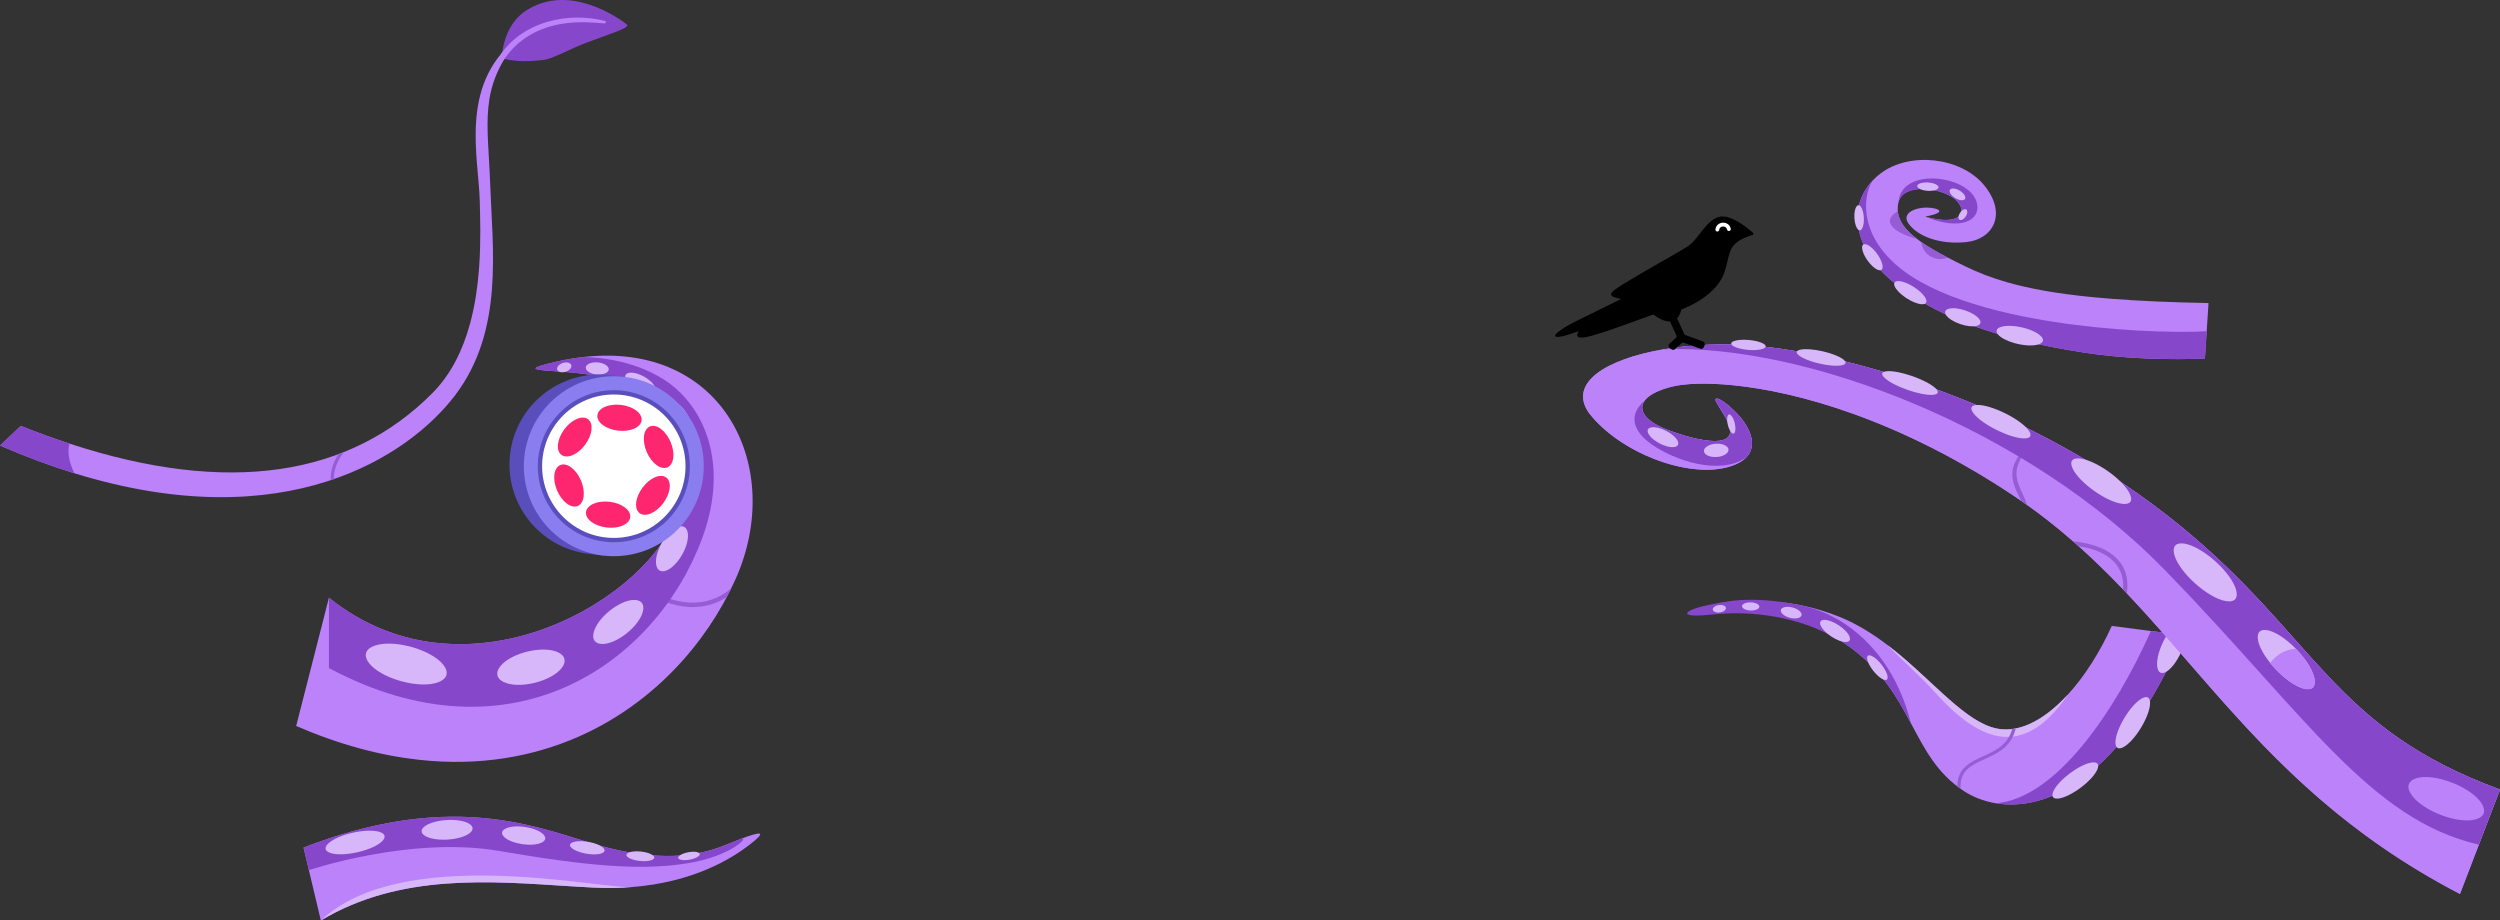 <?xml version="1.0" encoding="UTF-8"?>
<svg id="Layer_1" data-name="Layer 1" xmlns="http://www.w3.org/2000/svg" viewBox="0 0 2609.56 960.81">
  <rect x="0" y="0" width="2609.56" height="960.81" fill="#333333" stroke="none"/>
  <g>
    <g>
      <path d="m2191.37,370.26c-5.36-.65-10.78-1.39-16.18-2.23-22.11-3.44-43.77-7.53-64.62-12.65-51.82-12.71-98.75-31.64-135.77-62.2-37.19-30.71-48-75.42-20.06-104.79.01,0,.01-.01.01-.01,2.38-2.51,5.06-4.92,8.03-7.19,30.36-23.23,84.31-17.34,108.5,12.38,24.19,29.72,9.18,56.27-18.88,59.13-26.94,2.74-50.18-5.54-60.08-19.12-8.27-11.33,7.64-17.13,18.98-16.91,11.34.23,23.26,4.69-1.75,9.4,38.26,11.01,45.47-6.06,30.86-18.31-13.93-11.69-53.61-17.37-58.67,3.32-.81,3.3-1.04,6.46-.75,9.52,1.01,10.53,8.3,19.86,20.33,29,1.35,1.03,2.75,2.04,4.22,3.07,7.62,5.31,16.79,10.58,27.22,16.02,5.9,3.09,12.2,6.22,18.84,9.44,12.8,6.21,26.66,11.68,43.09,16.41,23.33,6.72,51.83,11.94,89.82,15.65,6.11.6,12.47,1.15,19.09,1.67,28.53,2.23,61.96,3.73,101.71,4.49l-3.76,57.85s-19.4,1.12-47.42.45c-18.26-.44-40.17-1.63-62.76-4.39Z" style="fill: #bb82fa; stroke-width: 0px;"/>
      <path d="m2009.55,226.08c38.26,11.01,45.47-6.06,30.86-18.31-13.93-11.69-53.61-17.37-58.67,3.32,2.37-37.58,75.01-28.49,81.83.95,4.29,18.5-17.88,29.27-54.01,14.05Z" style="fill: #8647cb; stroke-width: 0px;"/>
      <path d="m2191.37,370.26c-2.2-.27-4.42-.55-6.64-.85-.48-.07-.97-.13-1.45-.2-.92-.13-1.83-.25-2.73-.38-.73-.1-1.45-.21-2.17-.32-1.05-.15-2.11-.32-3.18-.48-2.4-.37-4.81-.76-7.21-1.15-.46-.08-.92-.15-1.38-.23-2.51-.41-5.02-.83-7.52-1.26-.62-.11-1.23-.22-1.86-.33-1.72-.3-3.45-.61-5.17-.93-.64-.11-1.29-.23-1.94-.35-3.94-.72-7.86-1.48-11.75-2.25-1.28-.25-2.54-.52-3.8-.77-1.41-.28-2.82-.58-4.22-.89-.99-.2-1.99-.41-2.97-.64-.98-.2-1.96-.42-2.95-.65-1.92-.42-3.85-.85-5.76-1.29-2.72-.62-5.41-1.26-8.1-1.92-51.82-12.71-98.75-31.64-135.77-62.2-37.19-30.71-48-75.42-20.06-104.79-10.83,15.92-17.72,67.74,50.05,105.84,25.8,14.5,58.51,25.25,93.06,33.07,29.8,6.75,60.96,11.34,90.24,14.33,14.66,1.5,28.85,2.59,42.16,3.34,30.85,1.77,56.93,1.74,73.14.8l-1.85,28.42s-1.21.07-3.48.17c-.28,0-.57.02-.89.03-.78.03-1.66.06-2.65.1-.39,0-.79.02-1.22.03-.29.01-.59.02-.9.03-.35.01-.71.02-1.09.03-.55,0-1.11.03-1.71.05-.61,0-1.26.03-1.92.05-.39,0-.79.02-1.21.02-1.82.04-3.8.07-5.9.09-2.53.03-5.25.04-8.13.05-1.15,0-2.33,0-3.54,0-.44,0-.89,0-1.34,0-1.39-.01-2.82-.02-4.27-.04-2.94-.03-6-.08-9.18-.16-18.26-.44-40.17-1.63-62.76-4.39Z" style="fill: #8647cb; stroke-width: 0px;"/>
      <path d="m2045.87,338.19c-14.04-4.89-20.36-13.79-11.37-16.01,8.99-2.22,26.54,3.9,31.59,11.01,5.05,7.12-6.18,9.89-20.22,5Z" style="fill: #d7b6fa; stroke-width: 0px;"/>
      <path d="m2105.95,358.97c-1.17-.27-2.29-.56-3.38-.87-16.32-4.6-24.17-13.44-14.01-16.83,3.62-1.21,8.62-1.42,13.95-.86,10.65,1.09,22.67,5.2,27.83,10.44,7.72,7.86-5.83,12.37-24.39,8.12Z" style="fill: #d7b6fa; stroke-width: 0px;"/>
      <path d="m1989.57,310.95c-12.52-8.3-16.64-18.03-7.41-17.52,9.23.52,24.88,10.89,28.17,18.68,3.29,7.79-8.25,7.14-20.77-1.16Z" style="fill: #d7b6fa; stroke-width: 0px;"/>
      <path d="m1949.01,271.44c-7.12-10.26-7.07-19.11.1-15.95,7.16,3.17,16.06,15.99,16.02,23.08-.04,7.09-9,3.13-16.11-7.13Z" style="fill: #d7b6fa; stroke-width: 0px;"/>
      <path d="m1935.66,227.44c-.54-10.1,3.23-16.52,6.79-11.55s4.24,17.6,1.22,22.73c-3.02,5.13-7.47-1.08-8.01-11.18Z" style="fill: #d7b6fa; stroke-width: 0px;"/>
      <path d="m2012.1,199.19c-8.54-.55-13.64-4.52-9.18-7.14s15.13-1.92,19.21,1.25c4.08,3.17-1.49,6.44-10.03,5.89Z" style="fill: #d7b6fa; stroke-width: 0px;"/>
      <path d="m2040.4,206.44c-5.93-3.85-7.24-9.23-2.37-9.68,4.88-.45,12.29,4.36,13.34,8.66s-5.04,4.87-10.97,1.02Z" style="fill: #d7b6fa; stroke-width: 0px;"/>
      <path d="m2045.74,222.46c2.56-4.21,6.8-5.54,7.63-2.39.83,3.15-2.37,8.42-5.76,9.48-3.39,1.06-4.43-2.88-1.87-7.09Z" style="fill: #d7b6fa; stroke-width: 0px;"/>
    </g>
    <path d="m2001.31,249.6c-31.52-8.8-34.81-21.29-20.33-29,1.01,10.53,8.3,19.86,20.33,29Z" style="fill: #965cd5; stroke-width: 0px;"/>
    <path d="m2005.53,252.67c7.62,5.31,16.79,10.58,27.22,16.02-7.15,4.34-25.24.94-27.22-16.02Z" style="fill: #965cd5; stroke-width: 0px;"/>
  </g>
  <g>
    <path d="m2278.99,663.06c-65.51,152.19-143.84,184.04-195.78,175.39-12.87-2.13-24.13-6.77-33.16-12.66-28.26-18.44-41.03-43.93-55.51-71.05h0c-13.8-25.88-29.16-53.24-60.97-77.41-37.16-28.23-100.14-47.39-146.82-39.26l-13.64-1.29s51.26-15.65,103.9-5.58c.63.12,1.27.25,1.9.37,13.7,2.73,27.86,6.82,42.18,12.71,17.8,7.32,33.95,17.5,48.85,28.82h0c43,32.67,75.74,74.9,108.48,85.86,25.92,8.67,54.34-6.1,79.57-33.43,17.67-19.14,33.76-44.46,46.34-72.19l74.66,9.72Z" style="fill: #bb82fa; stroke-width: 0px;"/>
    <path d="m2278.99,663.06c-65.51,152.19-143.84,184.04-195.78,175.39h.02c62.45-4.79,123.93-94.8,161.95-179.79l33.81,4.4Z" style="fill: #8647cb; stroke-width: 0px;"/>
    <path d="m1994.54,754.73c-13.8-25.87-29.16-53.22-60.97-77.39-37.16-28.23-92.63-41.72-146.82-35.87-38.15,4.12-28.56-4.77-5.05-9.59,17.36-3.55,42.67-10.75,95.31-.68.63.12,1.27.25,1.9.37,54.3,11.3,99.06,56.46,115.64,123.15Z" style="fill: #8647cb; stroke-width: 0px;"/>
    <path d="m2234.92,759.47c-12.2,20.22-27.08,28.63-26.78,15.14.3-13.49,15.56-38.77,27.46-45.5,11.9-6.73,11.52,10.14-.68,30.36Z" style="fill: #d7b6fa; stroke-width: 0px;"/>
    <path d="m2172.03,822.08c-17.84,13.41-33.81,15.64-28.75,4.02,5.06-11.62,27.35-28.38,40.13-30.17s6.46,12.74-11.38,26.15Z" style="fill: #d7b6fa; stroke-width: 0px;"/>
    <path d="m2276.68,680.75c-8.88,19.78-22.65,28.56-24.8,15.81-2.14-12.76,8.95-37.48,19.97-44.51,11.02-7.02,13.7,8.92,4.82,28.7Z" style="fill: #d7b6fa; stroke-width: 0px;"/>
    <path d="m1955.32,700.16c-7.54-9.59-8.67-18.29-2.02-15.66,6.64,2.63,16.07,14.62,16.97,21.58.9,6.96-7.41,3.67-14.95-5.92Z" style="fill: #d7b6fa; stroke-width: 0px;"/>
    <path d="m1911.48,664.38c-11.61-7.69-15.55-17.33-7.09-17.35,8.46-.02,22.98,9.59,26.13,17.3,3.15,7.71-7.42,7.74-19.04.05Z" style="fill: #d7b6fa; stroke-width: 0px;"/>
    <path d="m1868.24,644.85c-8.28-2.2-12.24-8.06-7.12-10.54s15.46.28,18.63,4.96c3.17,4.68-3.23,7.78-11.51,5.58Z" style="fill: #d7b6fa; stroke-width: 0px;"/>
    <path d="m1827.34,637.27c-6.96-.2-11.24-3.87-7.7-6.61s12.24-2.49,15.67.45c3.42,2.94-1,6.36-7.97,6.16Z" style="fill: #d7b6fa; stroke-width: 0px;"/>
    <path d="m1795.29,639.28c-5.27.74-9.04-2.02-6.79-4.96,2.26-2.94,8.84-3.86,11.86-1.66,3.02,2.2.2,5.88-5.07,6.62Z" style="fill: #d7b6fa; stroke-width: 0px;"/>
    <path d="m2158.11,725.83c-45.66,66.33-90.95,49.16-136.87-1.57-18.44-20.39-36.42-35.39-51.3-51.15,43,32.66,75.74,74.89,108.48,85.85,25.92,8.67,54.34-6.1,79.57-33.43.05.1.09.21.12.31Z" style="fill: #d7b6fa; stroke-width: 0px;"/>
    <path d="m2104.03,760.41c-4.54,19.37-19.34,26.07-32.56,32.06-13.93,6.31-26.23,11.86-24.9,30.95-1.19-.84-2.34-1.69-3.47-2.54-.07-19.26,13.64-25.47,26.97-31.5,12.71-5.76,25.8-11.68,30.3-28.39,1.22-.15,2.44-.35,3.66-.59Z" style="fill: #965cd5; stroke-width: 0px;"/>
  </g>
  <g>
    <path d="m567.32,62.61c-22.6,2.62-33.05.49-43.58-1.47,0,0,.26-33.49,24.82-49.72,45.4-30.01,97.88,7.93,105.67,14.05,4.51,3.55-18.79,10.17-42.77,19.33-17.38,6.64-34.65,16.71-44.14,17.81Z" style="fill: #8647cb; stroke-width: 0px;"/>
    <path d="m630.98,24.46c-4.79-.24-9.74-.9-14.54-.99-2.19-.08-5.09-.33-7.24-.28-22.57-.32-45.95,4.95-64.09,18.79-6.6,4.92-12.46,11.02-17.26,17.69-2.28,3.15-7.03-.1-4.83-3.38,23.63-33.96,69.87-44.13,108.42-34.46,1.57.4,1.21,2.79-.46,2.63h0Z" style="fill: #bb82fa; stroke-width: 0px;"/>
    <path d="m77.65,494c-24.72-7.62-50.59-17.18-77.65-28.93l21.69-20.53c17.34,6.91,34.29,13.08,50.83,18.5,166.45,54.53,292.93,33.87,378.99-52.89,19.66-19.82,31.69-45.23,38.97-71.78.14-.48.27-.95.4-1.44,4.94-18.37,7.63-37.24,9.04-55.15.08-1.17.18-2.34.26-3.49,1.89-26.85.99-51.29.61-68.24-1.02-45.06-21.57-120.3,37.2-168.62.29-.24,2.86.4,2.62.67-41.49,49.93-31.16,86.1-28.91,150.84,2.32,66.9,14.58,152.42-36.82,219.88-47.67,62.55-175.97,149.49-397.21,81.18Z" style="fill: #bb82fa; stroke-width: 0px;"/>
    <path d="m77.65,494c-24.72-7.62-50.59-17.18-77.65-28.93l21.69-20.53c17.34,6.91,34.29,13.08,50.83,18.5-2.79,10.21.48,21.44,5.13,30.96Z" style="fill: #8647cb; stroke-width: 0px;"/>
    <path d="m348.48,499.41c0,.24,0,.47.01.7-1.08.37-2.17.75-3.25,1.11-.33-7.53,1.38-16.88,7.97-27.12,1.91-.71,3.81-1.45,5.71-2.22-6.85,8.97-10.41,18.28-10.43,27.53Z" style="fill: #965cd5; stroke-width: 0px;"/>
  </g>
  <g>
    <path d="m1736.67,364.58c28.96-4.93,62.51-6.43,95.76-3.59,92.93,7.91,285.46,59.02,443.22,187.79,142.37,116.19,159,211.41,333.9,275.35l-41.79,109.01c-234.2-121.76-292.11-299.3-464.05-414.49-120.58-80.78-227.6-109.91-295.16-116.59-28.78-2.85-50.38-1.63-62.83,1.42-.92.22-1.83.46-2.71.69-13.57,3.62-22.19,8.52-26.21,13.92,0,.01-.02,0-.02.02-7.49,10.05,1.04,21.83,23.26,30.35,34.93,13.39,76.64,20.93,63.61-7.65-5.22-11.42-13.8-21.56-12.88-23.97,1.23-3.21,12.09,4,22.8,15.29,12.36,13.05,22.1,32.63,8.79,45.73-.02,0-.03,0-.04.02-4.13,4.07-10.49,7.51-19.7,9.92-41.97,11.01-111.62-15.04-144-56.69-22.22-31.49,18.13-56.33,78.04-66.53Z" style="fill: #bb82fa; stroke-width: 0px;"/>
    <path d="m2609.56,824.13l-41.79,109c-173.18-90.03-249.97-210.55-347.74-313.82-1.3-1.38-2.61-2.76-3.92-4.14-14.84-15.51-30.19-30.59-46.45-45.11-1.88-1.69-3.77-3.36-5.68-5.01-15.17-13.27-31.16-26.02-48.28-38.15-1.98-1.39-3.97-2.78-5.97-4.16-1.99-1.38-3.99-2.74-6.02-4.09-120.58-80.79-227.6-109.91-295.16-116.59-28.77-2.84-50.39-1.62-62.83,1.43-.93.21-1.83.45-2.71.69-13.57,3.62-22.19,8.52-26.22,13.92,0,.01-.02.01-.02.02-7.49,10.05,1.04,21.83,23.26,30.36,34.94,13.39,76.64,20.92,63.61-7.66-5.21-11.42-13.8-21.56-12.87-23.97,1.23-3.21,12.08,3.99,22.8,15.28,12.36,13.05,22.09,32.63,8.79,45.74-.01,0-.03,0-.03.01-4.13,4.07-10.5,7.51-19.7,9.92-41.96,11.02-111.62-15.04-144-56.68-22.22-31.49,18.13-56.33,78.05-66.52,28.95-4.93,62.51-6.44,95.76-3.59,92.93,7.91,285.46,59.01,443.22,187.79,142.38,116.19,159,211.4,333.91,275.35Z" style="fill: #bb82fa; stroke-width: 0px;"/>
    <path d="m2115.7,526.9c-1.98-1.39-3.97-2.78-5.97-4.16-4.02-9.08-9.99-17.62-9.13-30.26.76-7.4,4.32-14,8.89-19.65.63-.79,1.3-1.55,1.95-2.33l1.91,1.49c-2.1,3.29-4.13,6.6-5.64,10.1-8.35,18.05,3.86,29.76,8,44.81Z" style="fill: #965cd5; stroke-width: 0px;"/>
    <path d="m2220.03,619.31c-1.3-1.38-2.61-2.76-3.92-4.14,1.75-23.82-13.53-39.55-45.39-44.95-.35-.06-.7-.12-1.06-.17-1.88-1.69-3.77-3.36-5.68-5.01,7.55.66,14.97,2.11,22.25,4.43,15.56,4.86,30.14,15.43,33.51,32.28,1.22,5.84,1.18,11.73.29,17.55Z" style="fill: #965cd5; stroke-width: 0px;"/>
    <path d="m1716.77,418.11c-7.49,10.05,1.04,21.83,23.26,30.35,34.93,13.39,76.64,20.93,63.61-7.65-5.22-11.42-13.8-21.56-12.88-23.97,1.23-3.21,12.09,4,22.8,15.29,12.36,13.05,22.1,32.63,8.79,45.73-.02,0-.03,0-.04.02-27.86,18.65-74.69,2.63-98.37-14.11-21.39-15.13-23.25-31.87-7.18-45.65Z" style="fill: #8647cb; stroke-width: 0px;"/>
    <path d="m1739.25,449.76c12.03,6.22,16.73,15.58,8.44,16.86-8.28,1.28-23.33-6.49-27.08-13.99-3.75-7.49,6.6-9.09,18.63-2.87Z" style="fill: #d7b6fa; stroke-width: 0px;"/>
    <path d="m1791,463.15c9.85-.63,16.38,4.77,11.75,9.72-4.63,4.95-16.95,5.74-22.17,1.41-5.22-4.32.57-10.51,10.42-11.14Z" style="fill: #d7b6fa; stroke-width: 0px;"/>
    <path d="m1803.55,443.47c-1.83-7.68.03-13.2,3.35-9.93s5.61,12.87,4.12,17.29c-1.49,4.41-5.63.33-7.46-7.35Z" style="fill: #d7b6fa; stroke-width: 0px;"/>
    <path d="m1736.67,364.58c28.96-4.93,62.51-6.43,95.76-3.59,92.93,7.91,285.46,59.02,443.22,187.79,142.37,116.19,159,211.41,333.9,275.35l-22.06,57.55c-114.09-26.36-180.83-135.37-326.66-285.6-144.67-149.06-376.35-237.33-524.17-231.49Z" style="fill: #8647cb; stroke-width: 0px;"/>
    <path d="m1825.54,354.87c13.81,1.21,22.07,6.27,14.86,9.12-7.21,2.85-24.47,1.34-31.08-2.71-6.6-4.05,2.4-7.61,16.22-6.41Z" style="fill: #d7b6fa; stroke-width: 0px;"/>
    <path d="m1902.43,366.66c19.57,4.44,30.59,12.6,19.82,14.69-10.76,2.09-35.23-3.46-44.04-9.98-8.81-6.53,4.64-9.14,24.22-4.7Z" style="fill: #d7b6fa; stroke-width: 0px;"/>
    <path d="m1996.21,392.62c22.26,7.78,34.08,18.63,21.28,19.53-12.8.9-40.63-8.82-50.08-17.5-9.46-8.68,6.55-9.81,28.81-2.03Z" style="fill: #d7b6fa; stroke-width: 0px;"/>
    <path d="m2092.99,431.39c23.54,11.63,34.64,26.21,19.98,26.24-14.66.03-44.08-14.51-52.96-26.17-8.88-11.66,9.44-11.7,32.98-.07Z" style="fill: #d7b6fa; stroke-width: 0px;"/>
    <path d="m2200.54,492c23.41,16.54,32.01,35.41,15.48,33.98-16.53-1.43-45.8-22.1-52.68-37.2-6.88-15.1,13.79-13.31,37.2,3.23Z" style="fill: #d7b6fa; stroke-width: 0px;"/>
    <path d="m2312.29,585.81c24.04,21.51,30.38,44.67,11.41,41.68-18.97-2.99-49.03-29.88-54.1-48.41-5.07-18.53,18.65-14.79,42.69,6.73Z" style="fill: #d7b6fa; stroke-width: 0px;"/>
    <path d="m2396.59,677.32c.26.25.5.5.76.77,21.36,22.43,25.66,45.08,7.74,40.77-10.98-2.65-25.26-14.19-35.48-26.91-6.45-8.03-11.27-16.53-12.61-23.54-3.41-17.91,18.44-12.86,39.59,8.91Z" style="fill: #d7b6fa; stroke-width: 0px;"/>
    <path d="m2560.05,817.13c29.96,11.86,43.21,33.09,23.85,38.23-19.36,5.13-56.8-9.69-67.4-26.68-10.6-16.99,13.6-23.4,43.55-11.54Z" style="fill: #bb82fa; stroke-width: 0px;"/>
    <path d="m2369.61,691.95c9-11.3,19.02-14.42,26.98-14.63.26.25.5.5.76.77,21.36,22.43,25.66,45.08,7.74,40.77-10.98-2.65-25.26-14.19-35.48-26.91Z" style="fill: #bb82fa; stroke-width: 0px;"/>
  </g>
  <g>
    <g>
      <path d="m782.33,881.83c-18.13,13.97-58.17,39.34-124.02,44.22-12.27.91-25.42,1.11-39.51.39-7.38-.37-14.84-.82-22.4-1.3-84.25-5.31-178.4-14.04-261.5,35.68l-18.06-76.07c148.43-57.48,236.15-24.36,297.37-5.51,61.25,18.85,105.89,18.13,142.75,2.91,6.22-2.57,11.67-4.74,16.33-6.52.03,0,.07-.02.1-.03,22.92-8.71,26.8-7.52,8.93,6.24Z" style="fill: #bb82fa; stroke-width: 0px;"/>
      <path d="m773.39,875.59s-.06.03-.1.03c-4.66,1.78-10.12,3.95-16.33,6.52-36.85,15.22-81.51,15.93-142.75-2.92-61.23-18.84-148.94-51.96-297.37,5.51l5.59,23.54s106.41-35.88,198.54-20.04c92.13,15.86,147.18,20.56,195.24,13.11,47.9-7.43,66.89-29.12,57.19-25.76Z" style="fill: #8647cb; stroke-width: 0px;"/>
      <g>
        <path d="m719.06,889.48c-8.69,1.44-14.01,5.65-9.57,7.58,4.44,1.93,15.31.13,19.56-3.24s-1.29-5.78-9.99-4.34Z" style="fill: #d7b6fa; stroke-width: 0px;"/>
        <path d="m669.42,888.9c-11.15-1.29-18.97,1.96-14.06,5.85s18.85,5.5,25.1,2.9c6.25-2.6.12-7.46-11.03-8.75Z" style="fill: #d7b6fa; stroke-width: 0px;"/>
        <path d="m614.63,878.86c-13.82-2.53-23.8.95-17.95,6.26,5.84,5.32,23.12,8.49,31.1,5.7,7.98-2.78.68-9.43-13.14-11.97Z" style="fill: #d7b6fa; stroke-width: 0px;"/>
        <path d="m548.76,863.35c-17.27-2.78-29.87,2.86-22.68,10.14,7.19,7.28,28.78,10.75,38.86,6.25,10.08-4.51,1.09-13.61-16.18-16.39Z" style="fill: #d7b6fa; stroke-width: 0px;"/>
        <path d="m467.44,855.93c-20.46.86-33.87,9.94-24.14,16.34,9.73,6.4,35.3,5.32,46.03-1.95,10.73-7.26-1.43-15.26-21.89-14.4Z" style="fill: #d7b6fa; stroke-width: 0px;"/>
        <path d="m369.88,868.85c-23.7,4.89-37.89,16.75-25.53,21.34,12.36,4.59,41.99-1.52,53.34-11.01,11.35-9.49-4.1-15.23-27.8-10.33Z" style="fill: #d7b6fa; stroke-width: 0px;"/>
      </g>
    </g>
    <path d="m658.3,926.05c-12.27.91-25.42,1.11-39.51.39-7.38-.37-14.84-.82-22.4-1.3-84.25-5.31-178.4-14.04-261.5,35.68,83.56-78.85,283.9-34.38,323.41-34.77Z" style="fill: #d7b6fa; stroke-width: 0px;"/>
  </g>
  <g>
    <g>
      <path d="m603.55,769.1c-47.68,20.93-103.36,30.86-165.89,24.04-40.13-4.37-83.07-15.65-128.51-35.34l34.21-133.9c144.37,116.12,340.15-1.07,365.31-93.37,20.56-75.41-28.68-126.03-83.07-137.56-38-8.03-88.36-3.95-56.43-12.6,13.56-3.67,26.56-6.19,38.97-7.63,147.69-17.26,211.75,116.16,159.48,232.15-30.32,67.28-86.65,130.23-164.05,164.21Z" style="fill: #bb82fa; stroke-width: 0px;"/>
      <path d="m763.26,614.12c-1.5,3.07-3.07,6.14-4.68,9.19-11.32,7.26-22.74,9.87-32.59,10.3-2.55.11-5.01.08-7.32-.06-18.42-1.08-31.92-8.63-32.5-8.95l2.29-4.04c.13.08,13.27,7.38,30.66,8.37,16.76.95,31.54-4.02,44.14-14.8Z" style="fill: #965cd5; stroke-width: 0px;"/>
      <path d="m343.35,697.37v-73.47c144.37,116.12,340.15-1.07,365.31-93.37,20.56-75.41-28.68-126.03-83.07-137.56-38-8.03-88.36-3.95-56.43-12.6,13.56-3.67,26.56-6.19,38.97-7.63l.06.03c30.49-.12,75.07,10.01,102.18,37.33,34.86,35.11,45,90.26,22.95,150.7-47.88,131.31-199.44,238.22-389.96,136.56Z" style="fill: #8647cb; stroke-width: 0px;"/>
      <g>
        <path d="m418.76,711.06c-32.21-8.88-47.94-29.36-28.31-36.86,19.63-7.5,59.9,3.6,72.48,19.98s-11.96,25.76-44.18,16.88Z" style="fill: #d7b6fa; stroke-width: 0px;"/>
        <path d="m557.41,712.91c-26.94,6.34-46.44-3.4-35.1-17.54,11.34-14.14,45.01-22.07,60.61-14.27,15.6,7.8,1.42,25.47-25.51,31.81Z" style="fill: #d7b6fa; stroke-width: 0px;"/>
        <path d="m654.29,660.95c-18.96,15.23-38.23,14.95-34.69-.49,3.54-15.45,27.24-34.48,42.65-34.26,15.42.22,10.99,19.53-7.97,34.76Z" style="fill: #d7b6fa; stroke-width: 0px;"/>
        <path d="m712.09,578.84c-9.9,17.49-24.98,23.4-27.14,10.62-2.16-12.77,10.22-34.64,22.28-39.36,12.06-4.72,14.76,11.24,4.86,28.74Z" style="fill: #d7b6fa; stroke-width: 0px;"/>
        <path d="m731.1,498.59c-.74,16.66-9.29,26.99-15.4,18.58s-5.19-29.24,1.65-37.49c6.84-8.26,14.48,2.25,13.74,18.91Z" style="fill: #d7b6fa; stroke-width: 0px;"/>
        <path d="m701.13,442.39c-7.4-13.21-5.31-25.55,3.77-22.21,9.08,3.34,18.34,19.86,16.66,29.73-1.68,9.87-13.03,5.69-20.43-7.52Z" style="fill: #d7b6fa; stroke-width: 0px;"/>
        <path d="m664.56,407.06c-11.9-6.73-16.06-16.72-7.5-17.97,8.56-1.25,23.44,7.16,26.77,15.15,3.33,7.99-7.37,9.56-19.27,2.82Z" style="fill: #d7b6fa; stroke-width: 0px;"/>
        <path d="m622.6,390.94c-9.18-.95-14.23-6.8-9.08-10.54s16.62-2.56,20.66,2.13c4.04,4.68-2.4,9.36-11.58,8.41Z" style="fill: #d7b6fa; stroke-width: 0px;"/>
        <path d="m590.16,388.13c-5.72,1.71-10.29-1.12-8.23-5.09s9.22-6.11,12.87-3.84,1.08,7.23-4.64,8.94Z" style="fill: #d7b6fa; stroke-width: 0px;"/>
      </g>
    </g>
    <g>
      <path d="m718.99,495.84c-5.43,46.13-43.42,80.49-88.29,82.81l-.15,1.34-15.79-1.86c-51.51-6.06-88.36-52.73-82.3-104.24,6.07-51.5,52.73-88.35,104.24-82.29l14.99,1.77-.14,1.2c43.54,12.38,72.9,54.86,67.44,101.27Z" style="fill: #5a4ebd; stroke-width: 0px;"/>
      <circle cx="640.72" cy="486.64" r="93.91" style="fill: #897def; stroke-width: 0px;"/>
      <circle cx="640.72" cy="486.64" r="77.1" style="fill: #fff; stroke-width: 0px;"/>
      <circle cx="640.72" cy="486.64" r="77.1" style="fill: none; stroke: #5a4ebd; stroke-miterlimit: 10; stroke-width: 4.5px;"/>
      <g>
        <ellipse cx="646.67" cy="436.07" rx="13.52" ry="23.23" transform="translate(138.02 1027.36) rotate(-83.29)" style="fill: #ff2670; stroke-width: 0px;"/>
        <ellipse cx="634.77" cy="537.2" rx="13.52" ry="23.23" transform="translate(27.08 1104.85) rotate(-83.29)" style="fill: #ff2670; stroke-width: 0px;"/>
        <ellipse cx="687.49" cy="466.51" rx="13.52" ry="23.23" transform="translate(-128.43 309.83) rotate(-23.29)" style="fill: #ff2670; stroke-width: 0px;"/>
        <ellipse cx="593.96" cy="506.77" rx="13.52" ry="23.23" transform="translate(-151.97 276.13) rotate(-23.29)" style="fill: #ff2670; stroke-width: 0px;"/>
        <ellipse cx="681.54" cy="517.07" rx="23.23" ry="13.52" transform="translate(-140.38 754.34) rotate(-53.29)" style="fill: #ff2670; stroke-width: 0px;"/>
        <ellipse cx="599.91" cy="456.2" rx="23.23" ry="13.52" transform="translate(-124.42 664.42) rotate(-53.29)" style="fill: #ff2670; stroke-width: 0px;"/>
      </g>
    </g>
  </g>
  <g>
    <path d="m1777.66,356.43c-3.7-1.35-18.45-6.73-18.45-6.73-.51-.19-.95-.58-1.18-1.09l-8.78-19.25c-.9-1.98-3.22-3.09-5.24-2.29-2.17.86-3.15,3.34-2.19,5.44l8.08,17.72c.37.82.17,1.79-.49,2.39,0,0-3.3,3.21-6.51,5.93-3.91,3.32,2.95,8.23,5.28,6.11,2.31-2.11,7.24-6.58,7.24-6.58.58-.52,1.38-.67,2.1-.41,0,0,14.11,5.18,17.56,6.41,3.44,1.24,6.28-6.29,2.59-7.64Z" style="stroke-width: 0px;"/>
    <path d="m1829.33,245.31c-5.9,1.72-10.32,3.62-13.67,5.73-12.74,7.98-10.32,18.93-16.18,34.56-9.47,25.3-44.4,37.43-44.4,37.43-6.11,24.66-29.26,5.23-29.26,5.23-56.57,20.31-86.44,32.48-78.08,17.36-33.45,12.64-31.44,3.83-1.1-11.08,30.33-14.92,45.63-22.52,45.63-22.52-18.63-3.24-10.71-7.69,8.62-19.42,20.04-12.17,47.8-27.25,60.16-35.04,12.35-7.79,18.73-26.73,33.01-31.07,6.67-2.03,15.33,1.81,22.65,6.49,5.73,3.67,10.66,7.83,13.16,10.07.78.68.47,1.96-.54,2.25Z" style="stroke-width: 0px;"/>
    <path d="m1792.68,241.68c-.09,0-.19,0-.28,0-1.1-.11-1.9-1.09-1.79-2.18.38-3.97,3.54-6.87,7.7-7.06h.01c4.15-.19,7.55,2.42,8.3,6.32.21,1.08-.5,2.13-1.59,2.34s-2.13-.5-2.34-1.59c-.45-2.39-2.54-3.16-4.2-3.09h0c-1.66.07-3.67,1.03-3.91,3.45-.11,1-.93,1.76-1.92,1.8Z" style="fill: #fff; stroke-width: 0px;"/>
  </g>
</svg>